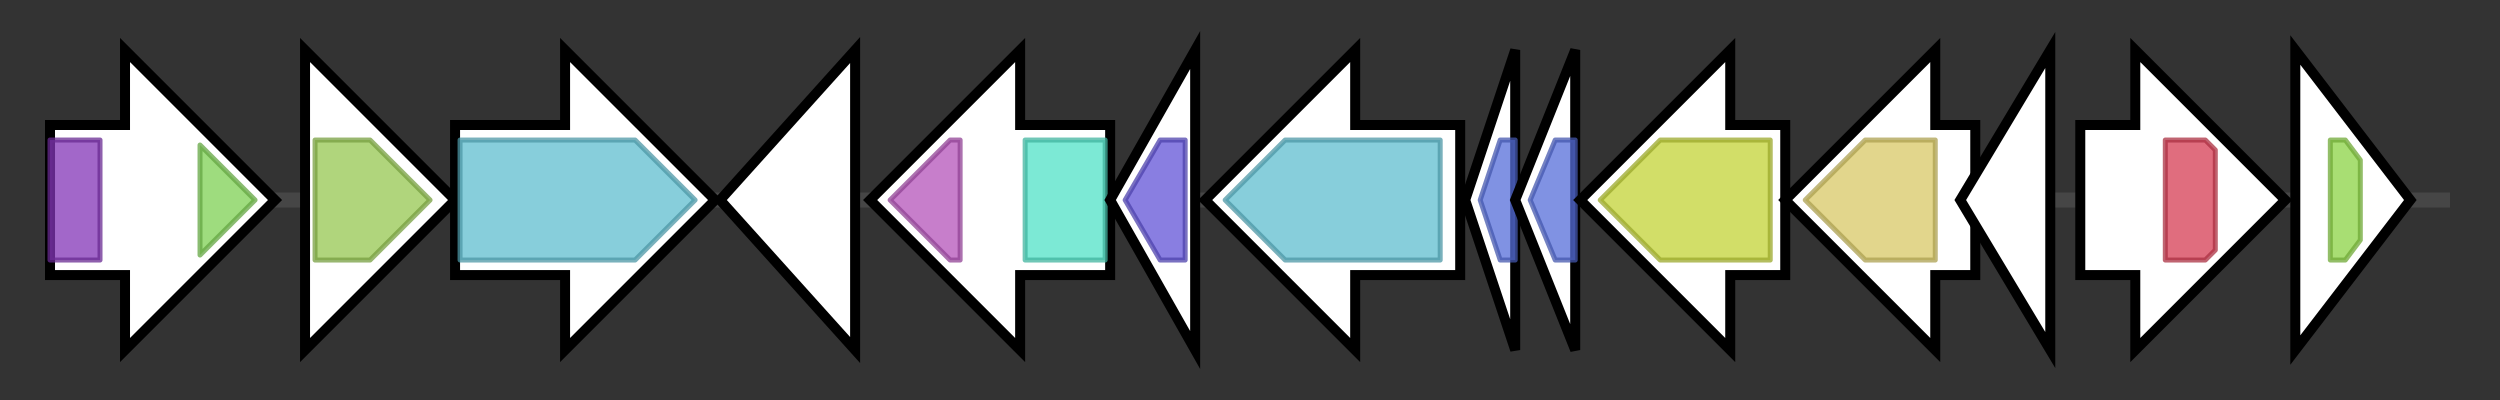 <svg version="1.1" baseProfile="full" xmlns="http://www.w3.org/2000/svg" width="499.933" height="80">
	<rect width="100%" height="100%" fill="#333333" stroke="none"/>
	<g>
		<line x1="10" y1="40.0" x2="489.933" y2="40.0" style="stroke:rgb(70,70,70); stroke-width:3 "/>
		<g>
			<title>
hypothetical protein</title>
			<polygon class="
hypothetical protein" points="10,25 25,25 25,10 55,40 25,70 25,55 10,55" fill="rgb(255,255,255)" fill-opacity="1.0" stroke="rgb(0,0,0)" stroke-width="2"  />
			<g>
				<title>NAD_binding_10 (PF13460)
"NAD(P)H-binding"</title>
				<rect class="PF13460" x="10" y="28" stroke-linejoin="round" width="10" height="24" fill="rgb(131,53,182)" stroke="rgb(104,42,145)" stroke-width="1" opacity="0.75" />
			</g>
			<g>
				<title>DUF2867 (PF11066)
"Protein of unknown function (DUF2867)"</title>
				<polygon class="PF11066" points="40,29 51,40 40,51" stroke-linejoin="round" width="14" height="24" fill="rgb(125,208,83)" stroke="rgb(99,166,66)" stroke-width="1" opacity="0.75" />
			</g>
		</g>
		<g>
			<title>crtB
phytoene synthase</title>
			<polygon class="crtB
phytoene synthase" points="61,25 61,25 61,10 91,40 61,70 61,55 61,55" fill="rgb(255,255,255)" fill-opacity="1.0" stroke="rgb(0,0,0)" stroke-width="2"  />
			<g>
				<title>SQS_PSY (PF00494)
"Squalene/phytoene synthase"</title>
				<polygon class="PF00494" points="63,28 74,28 86,40 74,52 63,52" stroke-linejoin="round" width="25" height="24" fill="rgb(149,199,81)" stroke="rgb(119,159,64)" stroke-width="1" opacity="0.75" />
			</g>
		</g>
		<g>
			<title>crtI
phytoene desaturase</title>
			<polygon class="crtI
phytoene desaturase" points="91,25 113,25 113,10 143,40 113,70 113,55 91,55" fill="rgb(255,255,255)" fill-opacity="1.0" stroke="rgb(0,0,0)" stroke-width="2"  />
			<g>
				<title>Amino_oxidase (PF01593)
"Flavin containing amine oxidoreductase"</title>
				<polygon class="PF01593" points="92,28 127,28 139,40 127,52 92,52" stroke-linejoin="round" width="49" height="24" fill="rgb(95,189,207)" stroke="rgb(76,151,165)" stroke-width="1" opacity="0.75" />
			</g>
		</g>
		<g>
			<title>
hypothetical protein</title>
			<polygon class="
hypothetical protein" points="144,40 171,10 171,70" fill="rgb(255,255,255)" fill-opacity="1.0" stroke="rgb(0,0,0)" stroke-width="2"  />
		</g>
		<g>
			<title>cpd1
hypothetical DNA photolyase</title>
			<polygon class="cpd1
hypothetical DNA photolyase" points="222,25 204,25 204,10 174,40 204,70 204,55 222,55" fill="rgb(255,255,255)" fill-opacity="1.0" stroke="rgb(0,0,0)" stroke-width="2"  />
			<g>
				<title>FAD_binding_7 (PF03441)
"FAD binding domain of DNA photolyase"</title>
				<polygon class="PF03441" points="178,40 190,28 192,28 192,52 190,52" stroke-linejoin="round" width="15" height="24" fill="rgb(180,83,185)" stroke="rgb(144,66,148)" stroke-width="1" opacity="0.75" />
			</g>
			<g>
				<title>DNA_photolyase (PF00875)
"DNA photolyase"</title>
				<rect class="PF00875" x="205" y="28" stroke-linejoin="round" width="16" height="24" fill="rgb(80,225,199)" stroke="rgb(64,180,159)" stroke-width="1" opacity="0.75" />
			</g>
		</g>
		<g>
			<title>crtK
hypothetical protein</title>
			<polygon class="crtK
hypothetical protein" points="222,40 239,10 239,70" fill="rgb(255,255,255)" fill-opacity="1.0" stroke="rgb(0,0,0)" stroke-width="2"  />
			<g>
				<title>TspO_MBR (PF03073)
"TspO/MBR family"</title>
				<polygon class="PF03073" points="225,40 232,28 237,28 237,52 232,52" stroke-linejoin="round" width="14" height="24" fill="rgb(98,83,215)" stroke="rgb(78,66,172)" stroke-width="1" opacity="0.75" />
			</g>
		</g>
		<g>
			<title>crtU
betacarotene desaturase</title>
			<polygon class="crtU
betacarotene desaturase" points="292,25 271,25 271,10 241,40 271,70 271,55 292,55" fill="rgb(255,255,255)" fill-opacity="1.0" stroke="rgb(0,0,0)" stroke-width="2"  />
			<g>
				<title>Amino_oxidase (PF01593)
"Flavin containing amine oxidoreductase"</title>
				<polygon class="PF01593" points="245,40 257,28 288,28 288,52 257,52" stroke-linejoin="round" width="44" height="24" fill="rgb(95,189,207)" stroke="rgb(76,151,165)" stroke-width="1" opacity="0.75" />
			</g>
		</g>
		<g>
			<title>crtYd
lycopene cyclase</title>
			<polygon class="crtYd
lycopene cyclase" points="293,40 303,10 303,70" fill="rgb(255,255,255)" fill-opacity="1.0" stroke="rgb(0,0,0)" stroke-width="2"  />
			<g>
				<title>Lycopene_cyc (PF18916)
"Lycopene cyclase"</title>
				<polygon class="PF18916" points="296,40 300,28 303,28 303,52 300,52" stroke-linejoin="round" width="9" height="24" fill="rgb(86,109,217)" stroke="rgb(68,87,173)" stroke-width="1" opacity="0.75" />
			</g>
		</g>
		<g>
			<title>crtYc
lycopene cyclase</title>
			<polygon class="crtYc
lycopene cyclase" points="303,40 315,10 315,70" fill="rgb(255,255,255)" fill-opacity="1.0" stroke="rgb(0,0,0)" stroke-width="2"  />
			<g>
				<title>Lycopene_cyc (PF18916)
"Lycopene cyclase"</title>
				<polygon class="PF18916" points="306,40 311,28 315,28 315,52 311,52 306,40" stroke-linejoin="round" width="9" height="24" fill="rgb(86,109,217)" stroke="rgb(68,87,173)" stroke-width="1" opacity="0.75" />
			</g>
		</g>
		<g>
			<title>
hypothetical protein</title>
			<polygon class="
hypothetical protein" points="357,25 346,25 346,10 316,40 346,70 346,55 357,55" fill="rgb(255,255,255)" fill-opacity="1.0" stroke="rgb(0,0,0)" stroke-width="2"  />
			<g>
				<title>p450 (PF00067)
"Cytochrome P450"</title>
				<polygon class="PF00067" points="320,40 332,28 354,28 354,52 332,52 320,40" stroke-linejoin="round" width="34" height="24" fill="rgb(195,210,54)" stroke="rgb(155,168,43)" stroke-width="1" opacity="0.75" />
			</g>
		</g>
		<g>
			<title>crtE
GGPP synthase</title>
			<polygon class="crtE
GGPP synthase" points="395,25 387,25 387,10 357,40 387,70 387,55 395,55" fill="rgb(255,255,255)" fill-opacity="1.0" stroke="rgb(0,0,0)" stroke-width="2"  />
			<g>
				<title>polyprenyl_synt (PF00348)
"Polyprenyl synthetase"</title>
				<polygon class="PF00348" points="361,40 373,28 387,28 387,52 373,52 361,40" stroke-linejoin="round" width="26" height="24" fill="rgb(216,200,102)" stroke="rgb(172,160,81)" stroke-width="1" opacity="0.75" />
			</g>
		</g>
		<g>
			<title>idi
isopentenyl diphosphate isomerase</title>
			<polygon class="idi
isopentenyl diphosphate isomerase" points="392,40 410,10 410,70" fill="rgb(255,255,255)" fill-opacity="1.0" stroke="rgb(0,0,0)" stroke-width="2"  />
		</g>
		<g>
			<title>
hypothetical protein</title>
			<polygon class="
hypothetical protein" points="416,25 427,25 427,10 457,40 427,70 427,55 416,55" fill="rgb(255,255,255)" fill-opacity="1.0" stroke="rgb(0,0,0)" stroke-width="2"  />
			<g>
				<title>rve (PF00665)
"Integrase core domain"</title>
				<polygon class="PF00665" points="433,28 441,28 443,30 443,50 441,52 433,52" stroke-linejoin="round" width="10" height="24" fill="rgb(213,60,83)" stroke="rgb(170,48,66)" stroke-width="1" opacity="0.75" />
			</g>
		</g>
		<g>
			<title>
hypothetical protein</title>
			<polygon class="
hypothetical protein" points="459,10 482,40 459,70" fill="rgb(255,255,255)" fill-opacity="1.0" stroke="rgb(0,0,0)" stroke-width="2"  />
			<g>
				<title>MarR_2 (PF12802)
"MarR family"</title>
				<polygon class="PF12802" points="466,28 469,28 472,32 472,48 469,52 466,52" stroke-linejoin="round" width="6" height="24" fill="rgb(139,211,68)" stroke="rgb(111,168,54)" stroke-width="1" opacity="0.75" />
			</g>
		</g>
	</g>
</svg>
